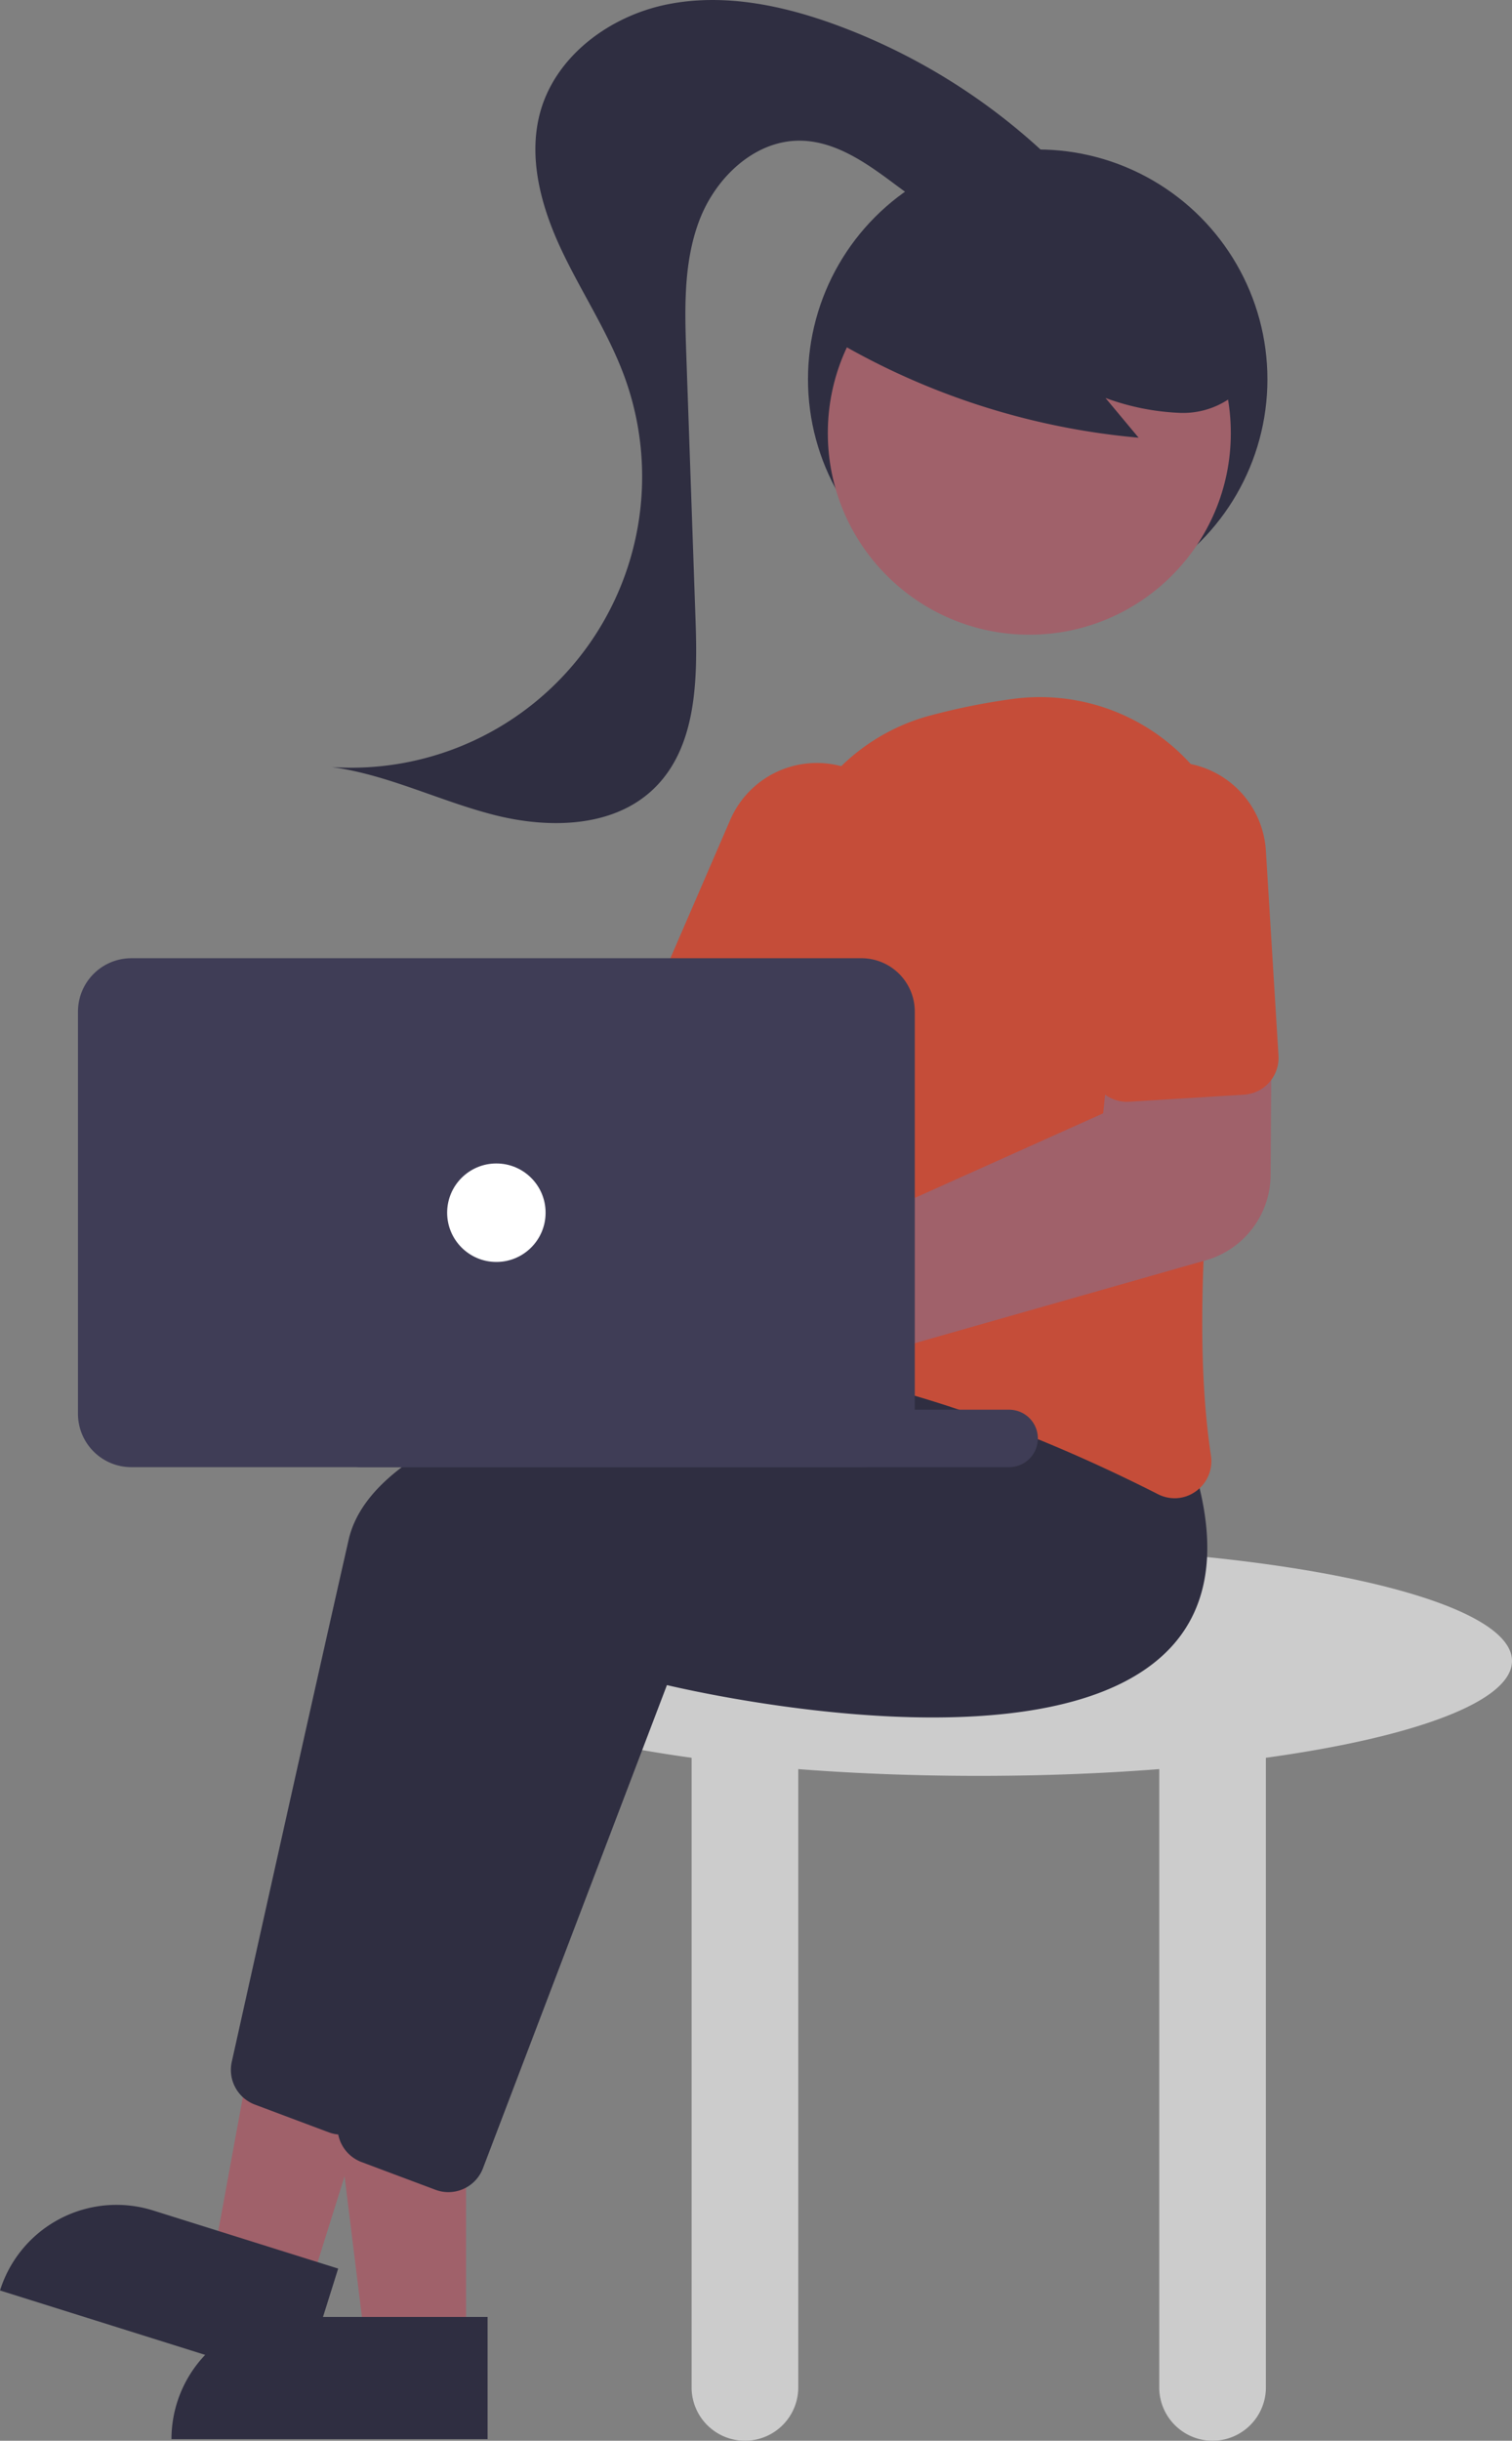 <svg xmlns="http://www.w3.org/2000/svg" width="128.619" height="207.518" viewBox="0 0 128.619 207.518">
  <rect x="0" y="0" width="128.619" height="207.518" fill="#808080" stroke="none"/>
  <g id="Group_4307" data-name="Group 4307" transform="translate(-529.099 -129.257)">
    <path id="Path_13560" data-name="Path 13560" d="M880.59,563.317c0-5.4-20.309-9.77-45.362-9.77s-45.362,4.374-45.362,9.77c0,3.458,8.35,6.495,20.936,8.231v53.531a4.536,4.536,0,1,0,9.073,0V572.512c4.8.372,9.964.575,15.353.575s10.557-.2,15.353-.575v52.567a4.536,4.536,0,1,0,9.073,0V571.548C872.24,569.812,880.59,566.775,880.59,563.317Z" transform="translate(-222.871 -292.841)" fill="#ccc"/>
    <circle id="Ellipse_527" data-name="Ellipse 527" cx="19.541" cy="19.541" r="19.541" transform="translate(597.831 141.966)" fill="#2f2e41"/>
    <path id="Path_13561" data-name="Path 13561" d="M580.439,400.747h-8.556l-4.07-33H580.44Z" transform="translate(-11.696 -72.052)" fill="#a0616a"/>
    <path id="Path_13562" data-name="Path 13562" d="M560.391,411.531h16.5V421.92H550A10.389,10.389,0,0,1,560.391,411.531Z" transform="translate(-6.315 -85.28)" fill="#2f2e41"/>
    <path id="Path_13563" data-name="Path 13563" d="M563.234,392.924l-8.164-2.562,6-32.706,12.048,3.78Z" transform="translate(-7.846 -69.003)" fill="#a0616a"/>
    <path id="Path_13564" data-name="Path 13564" d="M10.389,0h16.5V10.389H0A10.389,10.389,0,0,1,10.389,0Z" transform="translate(532.21 314.086) rotate(17.423)" fill="#2f2e41"/>
    <path id="Path_13565" data-name="Path 13565" d="M773.141,595.39a3.113,3.113,0,0,1-1.1-.2l-6.294-2.36a3.151,3.151,0,0,1-1.964-3.618c1.585-7.125,6.986-31.384,9.943-44.4,3.508-15.434,54.674-18.3,56.85-18.416l.179-.01,5.756,7.233c2.08,6.685,1.421,11.9-1.959,15.5-9.863,10.5-39.31,3.985-42.821,3.16l-15.652,41.085A3.15,3.15,0,0,1,773.141,595.39Z" transform="translate(-214.971 -284.637)" fill="#2f2e41"/>
    <path id="Path_13566" data-name="Path 13566" d="M786.141,602.39a3.111,3.111,0,0,1-1.1-.2l-6.295-2.36a3.151,3.151,0,0,1-1.964-3.617c1.585-7.125,6.986-31.384,9.943-44.4,3.507-15.434,54.674-18.3,56.85-18.416l.179-.01,5.756,7.233c2.08,6.685,1.421,11.9-1.959,15.5-9.863,10.5-39.31,3.985-42.821,3.16l-15.651,41.085A3.15,3.15,0,0,1,786.141,602.39Z" transform="translate(-218.898 -286.752)" fill="#2f2e41"/>
    <path id="Path_13567" data-name="Path 13567" d="M758.43,486.985a7.338,7.338,0,0,1,.618.978l34.42,3.626,4.955-6.793,11.229,6.138-9.732,16.485-42.213-10.763a7.325,7.325,0,1,1,.723-9.671Z" transform="translate(-209.398 -271.856)" fill="#a0616a"/>
    <path id="Path_13568" data-name="Path 13568" d="M862.752,518.236a3.142,3.142,0,0,1-1.43-.35c-6.883-3.5-20.285-9.56-32.713-10.829a3.065,3.065,0,0,1-2.16-1.221,3.153,3.153,0,0,1-.582-2.45c1.121-6.208,3.694-22.016,3.363-34.686A17.165,17.165,0,0,1,842.2,451.625h0a55.735,55.735,0,0,1,6.918-1.364,17.3,17.3,0,0,1,19.233,20.072c-2.216,13.13-4.45,31.467-2.509,44.269a3.145,3.145,0,0,1-1.269,3.035,3.091,3.091,0,0,1-1.819.6Z" transform="translate(-233.733 -261.595)" fill="#c54d39"/>
    <path id="Path_13569" data-name="Path 13569" d="M826.378,487.264a3.139,3.139,0,0,1-1.247-.26l-8.966-3.881a3.144,3.144,0,0,1-1.634-4.129l6.931-16.011a8.025,8.025,0,1,1,14.73,6.376l-6.931,16.011A3.148,3.148,0,0,1,826.378,487.264Z" transform="translate(-230.245 -264.018)" fill="#c54d39"/>
    <circle id="Ellipse_528" data-name="Ellipse 528" cx="17.141" cy="17.141" r="17.141" transform="translate(599.517 148.938)" fill="#a0616a"/>
    <path id="Path_13570" data-name="Path 13570" d="M836.026,400.764a61.825,61.825,0,0,0,26.747,8.813l-2.819-3.378a20.719,20.719,0,0,0,6.4,1.271,7.009,7.009,0,0,0,5.713-2.674,6.52,6.52,0,0,0,.436-6.023,12.349,12.349,0,0,0-3.885-4.857,23.127,23.127,0,0,0-21.526-3.847,13.822,13.822,0,0,0-6.429,4.124c-1.625,2-4.753,3.791-3.921,6.233Z" transform="translate(-236.817 -243.106)" fill="#2f2e41"/>
    <path id="Path_13571" data-name="Path 13571" d="M838.22,379.761a52.68,52.68,0,0,0-19.166-12.394c-4.633-1.716-9.676-2.777-14.52-1.8s-9.424,4.326-10.776,9.078c-1.1,3.886.036,8.07,1.751,11.728s4,7.05,5.391,10.845a24.752,24.752,0,0,1-24.907,33.193c4.759.638,9.146,2.875,13.8,4.065s10.142,1.11,13.6-2.223c3.657-3.526,3.731-9.259,3.554-14.336q-.394-11.321-.789-22.643c-.134-3.849-.248-7.822,1.14-11.414s4.687-6.739,8.538-6.706c2.919.025,5.5,1.793,7.843,3.537s4.818,3.6,7.726,3.864,6.227-1.892,6.01-4.8" transform="translate(-218.681 -235.936)" fill="#2f2e41"/>
    <path id="Path_13572" data-name="Path 13572" d="M816.415,525.33a7.68,7.68,0,1,1,2.96-14.77h0a7.381,7.381,0,0,1,.915.464l31.224-14.018.877-8.468,13.459-.36-.089,14.1a7.593,7.593,0,0,1-5.486,7.218l-36.515,10.394a7.154,7.154,0,0,1-.25.711A7.708,7.708,0,0,1,816.415,525.33Z" transform="translate(-228.575 -273.092)" fill="#a0616a"/>
    <path id="Path_13573" data-name="Path 13573" d="M882.275,485.983a3.138,3.138,0,0,1-1.23.333l-9.752.6a3.144,3.144,0,0,1-3.327-2.942L866.9,466.56a8.025,8.025,0,1,1,16.021-.986l1.071,17.414a3.148,3.148,0,0,1-1.712,3Z" transform="translate(-246.139 -263.987)" fill="#c54d39"/>
    <path id="Path_13574" data-name="Path 13574" d="M2.443,0H57.575a2.443,2.443,0,0,1,2.443,2.443h0a2.443,2.443,0,0,1-2.443,2.443H2.443A2.443,2.443,0,0,1,0,2.443H0A2.443,2.443,0,0,1,2.443,0Z" transform="translate(617.384 253.999) rotate(180)" fill="#3f3d56"/>
    <path id="Path_13575" data-name="Path 13575" d="M745.07,520.669v-34.2a4.541,4.541,0,0,1,4.536-4.536h62.112a4.541,4.541,0,0,1,4.536,4.536v34.2a4.541,4.541,0,0,1-4.536,4.536H749.606a4.541,4.541,0,0,1-4.536-4.536Z" transform="translate(-209.338 -271.206)" fill="#3f3d56"/>
    <circle id="Ellipse_529" data-name="Ellipse 529" cx="4.187" cy="4.187" r="4.187" transform="translate(567.136 228.177)" fill="#fff"/>
  </g>
</svg>
